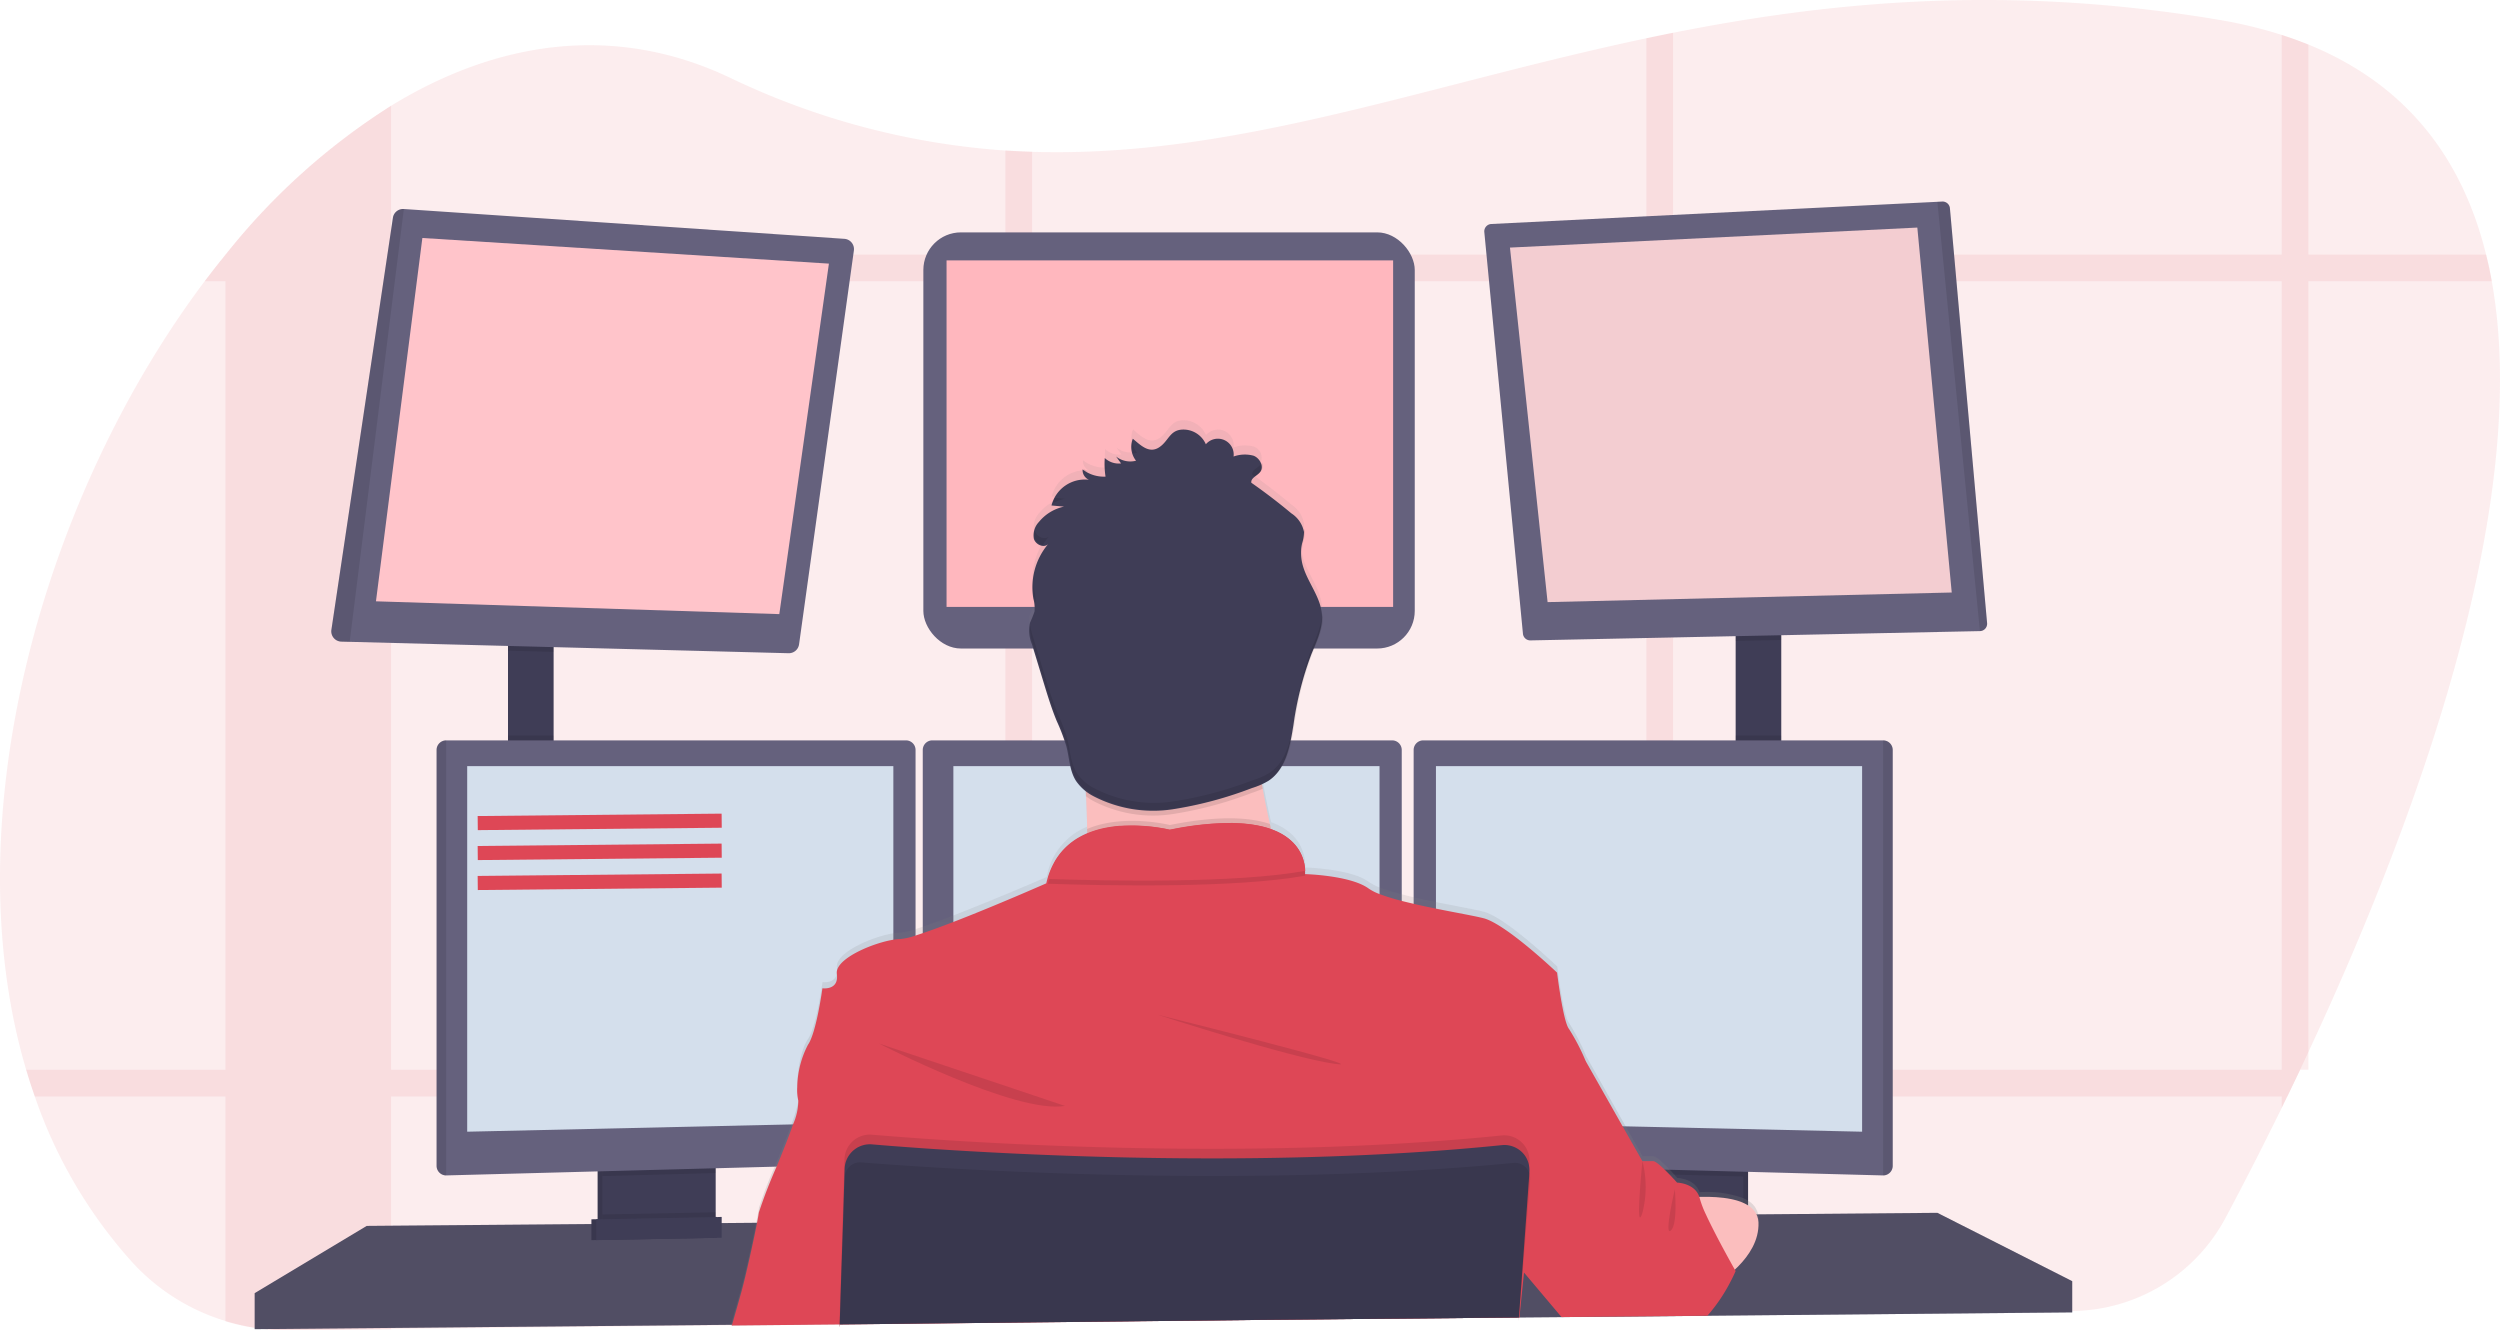 <svg xmlns="http://www.w3.org/2000/svg" xmlns:xlink="http://www.w3.org/1999/xlink" width="354.497" height="188.654" viewBox="0 0 354.497 188.654">
  <defs>
    <linearGradient id="linear-gradient" x1="0.5" y1="1" x2="0.5" y2="-0.001" gradientUnits="objectBoundingBox">
      <stop offset="0" stop-color="gray" stop-opacity="0.251"/>
      <stop offset="0.54" stop-color="gray" stop-opacity="0.122"/>
      <stop offset="1" stop-color="gray" stop-opacity="0.102"/>
    </linearGradient>
  </defs>
  <g id="dev-image" transform="translate(-156.999 -512)">
    <path id="Path_1998" data-name="Path 1998" d="M363.817,533.65v4.426l-51.72.477-.552.01-19.657.18-.47.007-5.975.051h-.177l-36.421.337-59.786.555h-.051l-15.2.143-.163,0-67.544.62v-5.107l68.943-.453h.163l13.955-.1h.065l96.373-.637h.1l.058,0h.16l1.631-.01h.5l25.36-.17,1.5-.007.334,0Z" transform="translate(87.017 160.016)" opacity="0.1"/>
    <g id="Group_124" data-name="Group 124" transform="translate(-8)">
      <path id="Path_1968" data-name="Path 1968" d="M406.678,322.119q-.592,1.277-1.181,2.519-.919,1.93-1.815,3.786c-.266.548-.531,1.086-.79,1.624-2.928,5.982-5.662,11.272-7.983,15.623a24.924,24.924,0,0,1-21.724,13.175l-51.628.562h-.545l-4.426.048-3.786.041-11.609.126h-.47l-5.91.065h-.18l-36.428.395-32.516.34-3.782.041-23.491.255h-.027l-15.235.163h-.163l-48.173.521-14.411.157a29.981,29.981,0,0,1-9.08-1.3,29.411,29.411,0,0,1-13.308-8.426,68.069,68.069,0,0,1-13.73-23.409q-.657-1.869-1.226-3.786c-10.489-35.457,2.3-81.2,25.312-111.816q1.447-1.92,2.941-3.745l.024-.027a94.322,94.322,0,0,1,23.467-21.108c14.98-9.161,31.576-11.742,47.9-4.051a107.151,107.151,0,0,0,39.209,10.4c1.263.082,2.526.143,3.782.18,28.676.9,55.55-9.43,87.11-16.1,1.256-.266,2.516-.528,3.786-.776,22.514-4.48,47.489-6.843,77.189-1.876a64.376,64.376,0,0,1,9.11,2.179q1.964.633,3.786,1.362c14.176,5.767,21.908,16.423,25.193,29.775q.466,1.859.807,3.782C438.5,244.937,421.443,290.5,406.678,322.119Z" transform="translate(85.648 339.055)" fill="#de4756" opacity="0.1"/>
      <g id="Group_114" data-name="Group 114" transform="translate(168.71 516.642)" opacity="0.1">
        <path id="Path_1969" data-name="Path 1969" d="M196.731,217V390.5l-14.411.157a29.983,29.983,0,0,1-9.08-1.3V238.108h.024A93.923,93.923,0,0,1,196.731,217Z" transform="translate(-144.986 -206.644)" fill="#de4756"/>
        <path id="Path_1970" data-name="Path 1970" d="M488.921,282.772H164.6q1.447-1.92,2.941-3.745V279H488.114Q488.581,280.849,488.921,282.772Z" transform="translate(-139.288 -247.536)" fill="#de4756"/>
        <path id="Path_1971" data-name="Path 1971" d="M1033.486,188.845v145.37H1032.3q-.919,1.93-1.815,3.786c-.266.548-.531,1.086-.79,1.624V187.47Q1031.664,188.1,1033.486,188.845Z" transform="translate(-709.869 -187.167)" fill="#de4756"/>
        <path id="Path_1972" data-name="Path 1972" d="M768.876,186.58V368.463l-3.786.041V187.356C766.346,187.091,767.606,186.829,768.876,186.58Z" transform="translate(-535.344 -186.58)" fill="#de4756"/>
        <path id="Path_1973" data-name="Path 1973" d="M501.892,235.8V401.794l-3.782.041V235.62C499.373,235.7,500.636,235.749,501.892,235.8Z" transform="translate(-359.256 -218.925)" fill="#de4756"/>
        <path id="Path_1974" data-name="Path 1974" d="M412.685,618.52q-.919,1.93-1.815,3.786H91.476q-.657-1.869-1.226-3.786Z" transform="translate(-90.25 -471.468)" fill="#de4756"/>
      </g>
      <rect id="Rectangle_421" data-name="Rectangle 421" width="6.468" height="19.63" transform="translate(237.033 602.489)" fill="#3f3d56"/>
      <rect id="Rectangle_422" data-name="Rectangle 422" width="6.468" height="20.767" transform="translate(411.113 601.467)" fill="#3f3d56"/>
      <path id="Path_1975" data-name="Path 1975" d="M363.817,514.853v4.426l-51.72.477-.552.01-19.657.18-.47.007-5.975.051h-.177l-36.421.337-59.786.555h-.051l-15.2.143-.163,0-67.544.62v-5.107l15.882-9.532,31.866-.266.681,0,.225,0,.681-.01,15.3-.126.684,0,.218,0,.681,0,4.906-.041.129,0,12.1-.1h.1l94.439-.8,2.312-.017h.232l1.764-.017,12.818-.106.681-.01.63-.007h.327l3.987-.031.79-.01,1.059-.007,3.319-.031,5.267-.044.681-.007,1.185-.007h.221l25.435-.218Z" transform="translate(95.017 178.814)" fill="#65617d"/>
      <path id="Path_1976" data-name="Path 1976" d="M363.817,514.853v4.426l-51.72.477-.552.01-19.657.18-.47.007-5.975.051h-.177l-36.421.337-59.786.555h-.051l-15.2.143-.163,0-67.544.62v-5.107l15.882-9.532,31.866-.266.681,0,.225,0,.681-.01,15.3-.126.684,0,.218,0,.681,0,4.906-.041.129,0,12.1-.1h.1l94.439-.8,2.312-.017h.232l1.764-.017,12.818-.106.681-.01.63-.007h.327l3.987-.031.79-.01,1.059-.007,3.319-.031,5.267-.044.681-.007,1.185-.007h.221l25.435-.218Z" transform="translate(95.017 178.814)" opacity="0.2"/>
      <path id="Path_1977" data-name="Path 1977" d="M344.329,656.57v8.337a2.087,2.087,0,0,1-1.192,1.886,2.042,2.042,0,0,1-.851.2l-11.882.252a2.042,2.042,0,0,1-.919-.194,2.083,2.083,0,0,1-1.215-1.9V656.57Z" transform="translate(-78.528 20.078)" fill="#3f3d56"/>
      <path id="Path_1978" data-name="Path 1978" d="M344.329,656.57v8.337a2.087,2.087,0,0,1-1.192,1.886,2.042,2.042,0,0,1-.851.2l-11.882.252a2.042,2.042,0,0,1-.919-.194,2.083,2.083,0,0,1-1.215-1.9V656.57Z" transform="translate(-78.528 20.078)" opacity="0.1"/>
      <path id="Path_1979" data-name="Path 1979" d="M346.329,656.57v8.337a2.087,2.087,0,0,1-1.192,1.886,2.042,2.042,0,0,1-.851.2l-11.882.252a2.042,2.042,0,0,1-.919-.194,2.083,2.083,0,0,1-1.215-1.9V656.57Z" transform="translate(-79.847 20.078)" fill="#3f3d56"/>
      <rect id="Rectangle_423" data-name="Rectangle 423" width="16.059" height="10.724" transform="translate(396.814 676.648)" fill="#3f3d56"/>
      <rect id="Rectangle_424" data-name="Rectangle 424" width="16.059" height="10.724" transform="translate(396.814 676.648)" opacity="0.1"/>
      <rect id="Rectangle_425" data-name="Rectangle 425" width="16.059" height="10.724" transform="translate(396.133 676.648)" fill="#3f3d56"/>
      <path id="Path_1980" data-name="Path 1980" d="M218.068,265.82v1.951L211.6,267.6V265.82Z" transform="translate(25.433 336.665)" opacity="0.1"/>
      <path id="Path_1981" data-name="Path 1981" d="M291.436,265.893l-7.772,55.833a1.464,1.464,0,0,1-1.488,1.263l-62.233-1.614-1.181-.031a1.464,1.464,0,0,1-1.416-1.658l8.726-58.448A1.464,1.464,0,0,1,227.616,260l62.458,4.228a1.461,1.461,0,0,1,1.362,1.661Z" transform="translate(-5.358 281.637)" fill="#65617d"/>
      <path id="Path_1982" data-name="Path 1982" d="M163.181,99.16,156.6,150.679l57.195,1.815,7.034-49.7Z" transform="translate(61.709 446.587)" fill="#ffc4ca"/>
      <rect id="Rectangle_426" data-name="Rectangle 426" width="69.679" height="59.009" rx="5.33" transform="translate(295.93 544.95)" fill="#65617d"/>
      <rect id="Rectangle_427" data-name="Rectangle 427" width="63.323" height="49.136" transform="translate(299.219 548.923)" fill="#ffb7be"/>
      <path id="Path_1983" data-name="Path 1983" d="M729.4,262.82v1.29l-6.468.133V262.82Z" transform="translate(-311.817 338.644)" opacity="0.1"/>
      <path id="Path_1984" data-name="Path 1984" d="M768.867,316.689a1.049,1.049,0,0,1-1.021,1.117l-63.731,1.318a1.049,1.049,0,0,1-1.066-.95l-5.478-56.95a1.049,1.049,0,0,1,.994-1.147l63.248-3.146.681-.034a1.045,1.045,0,0,1,1.1.953Z" transform="translate(-322.099 283.685)" fill="#65617d"/>
      <path id="Path_1985" data-name="Path 1985" d="M628.93,97.659l57.763-2.839,4.879,51.748-57.307,1.362Z" transform="translate(-249.819 449.449)" fill="#f3cdd1"/>
      <path id="Path_1986" data-name="Path 1986" d="M893.334,316.689a1.049,1.049,0,0,1-1.021,1.117l-6.033-60.875.681-.034a1.045,1.045,0,0,1,1.1.953Z" transform="translate(-446.566 283.685)" opacity="0.1"/>
      <path id="Path_1987" data-name="Path 1987" d="M227.626,259.992l-7.684,61.375-1.181-.031a1.464,1.464,0,0,1-1.416-1.658l8.726-58.448A1.464,1.464,0,0,1,227.626,259.992Z" transform="translate(-5.358 281.645)" opacity="0.1"/>
      <rect id="Rectangle_428" data-name="Rectangle 428" width="6.468" height="5.815" transform="translate(237.033 616.304)" opacity="0.1"/>
      <path id="Path_1988" data-name="Path 1988" d="M266.989,483.65v1.692l-16.059.429V483.65Z" transform="translate(-0.507 192.994)" opacity="0.1"/>
      <path id="Path_1989" data-name="Path 1989" d="M329.109,482.665v57.263a1.362,1.362,0,0,1-1.311,1.345l-65.246,1.736h-.017a1.362,1.362,0,0,1-1.345-1.345v-59a1.362,1.362,0,0,1,1.345-1.345h65.229A1.362,1.362,0,0,1,329.109,482.665Z" transform="translate(-34.285 135.665)" fill="#65617d"/>
      <path id="Path_1990" data-name="Path 1990" d="M262.552,481.32v61.689h-.017a1.362,1.362,0,0,1-1.345-1.345v-59a1.362,1.362,0,0,1,1.345-1.345Z" transform="translate(-34.285 135.665)" opacity="0.1"/>
      <path id="Path_1991" data-name="Path 1991" d="M194.6,319.15h60.429v50.471L194.6,370.983Z" transform="translate(36.646 301.491)" fill="#d4dfec"/>
      <rect id="Rectangle_429" data-name="Rectangle 429" width="6.468" height="5.931" transform="translate(411.113 616.304)" opacity="0.1"/>
      <path id="Path_1992" data-name="Path 1992" d="M694.989,483.65v2.182L678.93,485.4V483.65Z" transform="translate(-282.797 192.994)" opacity="0.1"/>
      <path id="Path_1993" data-name="Path 1993" d="M736.082,482.665v59a1.362,1.362,0,0,1-1.362,1.345h0l-65.26-1.736a1.362,1.362,0,0,1-1.311-1.345V482.665a1.362,1.362,0,0,1,1.345-1.345h65.229A1.362,1.362,0,0,1,736.082,482.665Z" transform="translate(-302.697 135.665)" fill="#65617d"/>
      <path id="Path_1994" data-name="Path 1994" d="M865.052,482.665v59a1.362,1.362,0,0,1-1.362,1.345h0V481.32h0a1.362,1.362,0,0,1,1.362,1.345Z" transform="translate(-431.667 135.665)" opacity="0.1"/>
      <path id="Path_1995" data-name="Path 1995" d="M658.529,319.15H598.1v50.471l60.429,1.362Z" transform="translate(-229.485 301.491)" fill="#d4dfec"/>
      <path id="Path_1996" data-name="Path 1996" d="M531.609,482.665v57.263a1.362,1.362,0,0,1-1.311,1.345l-65.246,1.736h0a1.362,1.362,0,0,1-1.362-1.345v-59a1.362,1.362,0,0,1,1.345-1.345h65.229A1.362,1.362,0,0,1,531.609,482.665Z" transform="translate(-167.845 135.665)" fill="#65617d"/>
      <path id="Path_1997" data-name="Path 1997" d="M397.1,319.15h60.429v50.471L397.1,370.983Z" transform="translate(-96.914 301.491)" fill="#d4dfec"/>
      <circle id="Ellipse_385" data-name="Ellipse 385" cx="17.475" cy="17.475" r="17.475" transform="translate(313.405 587.169)" fill="#fbbebe"/>
      <path id="Path_1999" data-name="Path 1999" d="M383.74,476.367a.424.424,0,0,1,.034-.119c.34-1.222.946-3.289,1.4-4.94.058-.2.112-.405.163-.6.5-1.862,1.474-6.223,2.015-8.943.191-.957.34-1.7.371-2.077a56.689,56.689,0,0,1,2.254-5.866c.814-1.988,1.7-4.16,2.353-5.992a20.9,20.9,0,0,0,1-3.353,1.735,1.735,0,0,0,0-.725,5.005,5.005,0,0,1-.163-1.192h0c-.078-2.111.552-5.447,1.525-6.846,1.192-1.7,2.043-8.055,2.043-8.055s1.763.255,2.043-1.2a2.094,2.094,0,0,0,.034-.477,2.527,2.527,0,0,0-.031-.378c-.3-2.124,5.011-4.385,8-4.872a6.694,6.694,0,0,1,1.021-.1,9.274,9.274,0,0,0,2.128-.49q.477-.146,1.021-.34c1.253-.422,2.751-.98,4.341-1.593,5.978-2.318,13.216-5.447,13.216-5.447.051-.242.109-.473.174-.7a9.434,9.434,0,0,1,5.566-6.445h0v-.681c0-1.175-.051-2.383-.1-3.588,0-.235-.02-.47-.034-.7v-.385c0-.238-.024-.477-.037-.712l-.061-.048a5.586,5.586,0,0,1-1.328-1.43,5.2,5.2,0,0,1-.483-1.021,31.2,31.2,0,0,1-.81-3.66l-.061-.252a28.593,28.593,0,0,0-1.362-3.6c-.752-1.845-1.331-3.745-1.906-5.668q-.524-1.746-1.059-3.5l-.538-1.784c-.1-.34-.2-.681-.283-1.021h0a4.525,4.525,0,0,1-.089-.477,3.405,3.405,0,0,1,.082-1.569,10.936,10.936,0,0,1,.449-1.021,2.68,2.68,0,0,0,.17-.47h0a1.02,1.02,0,0,0,.027-.109,1.922,1.922,0,0,0,.037-.368,6.289,6.289,0,0,0-.177-1.324.023.023,0,0,1,0-.017.87.87,0,0,0-.017-.092,8.667,8.667,0,0,1-.122-1.021,9.686,9.686,0,0,1,1.181-5.3l.065-.123a8.58,8.58,0,0,1,.626-.946h0a4.775,4.775,0,0,1,.34-.415,1.359,1.359,0,0,1-1.889-.49,1.3,1.3,0,0,1-.078-.153c-.017-.041-.031-.085-.044-.129a2.782,2.782,0,0,1,.722-2.4,6.3,6.3,0,0,1,1.954-1.6h0a1.3,1.3,0,0,1,.136-.071,5.826,5.826,0,0,1,.9-.361h0a5.125,5.125,0,0,1,.555-.15l-1.263-.116-.511-.048a4.933,4.933,0,0,1,4.426-3.714h.368a4,4,0,0,1,.535.044,1.512,1.512,0,0,1-.9-1.474,4.905,4.905,0,0,0,3.129,1.042h.129a10.216,10.216,0,0,1-.116-1.113h0a11.275,11.275,0,0,1,0-1.518,2.873,2.873,0,0,0,2.308.769l-.708-.987a3.231,3.231,0,0,0,2.233.7l.163-.017a2.382,2.382,0,0,0,.405-.078h.031c-.065-.082-.123-.167-.18-.255l-.02-.041a3.292,3.292,0,0,1-.34-.711,2.252,2.252,0,0,1-.082-.3h0a2.979,2.979,0,0,1,.153-1.855c1.1.919,2.3,2.175,3.745,1.226S446,347.819,448.254,348a3.472,3.472,0,0,1,2.863,2.083,2.3,2.3,0,0,1,2.611-.6,2.332,2.332,0,0,1,1.321,2.346,4.7,4.7,0,0,1,2.843-.112,1.66,1.66,0,0,1,.967,2.267.484.484,0,0,1-.048.068c-.419.541-1.345.838-1.246,1.518l.143.1.443.32q2.6,1.879,5.073,3.949a4.106,4.106,0,0,1,1.8,2.666,2.94,2.94,0,0,1-.082.807h0c-.054.266-.129.531-.187.8a6.644,6.644,0,0,0-.116,2.06h0c.024.2.054.4.092.6.521,2.632,2.625,4.8,2.832,7.49v.191a6.048,6.048,0,0,1-.024.861,18.38,18.38,0,0,1-1.525,4.766c-.037.1-.075.191-.109.286a47.43,47.43,0,0,0-2.383,9.587,34.133,34.133,0,0,1-.681,3.435,9.1,9.1,0,0,1-1.733,3.551,5.521,5.521,0,0,1-1.144,1.021,6.355,6.355,0,0,1-.9.48v.02c.037.208.068.415.106.623.02.109.037.218.058.34h0a.047.047,0,0,0,0,.02c.286,1.61.613,3.187.957,4.685l.174.746c4.29,1.549,4.8,4.722,4.828,5.937a3.289,3.289,0,0,1,0,.487s6.468.17,9.022,2.043a6.924,6.924,0,0,0,1.535.783,28.262,28.262,0,0,0,3.149.984c.548.143,1.12.283,1.7.419,1.021.235,2.1.463,3.149.681,2.788.562,5.413,1.021,6.744,1.362,3.176.8,10.441,7.769,10.441,7.769s.851,7.027,1.7,8.052a30.369,30.369,0,0,1,2.383,4.627l5.631,10.012,2.383,4.211h1.532a2.6,2.6,0,0,1,1.093.715c.405.361.854.81,1.249,1.219l.654.7.409.453s2.475.061,3.146,2.019a15.366,15.366,0,0,1,6.223.851,4.812,4.812,0,0,1,.681.368,2.955,2.955,0,0,1,1.406,1.927,2.832,2.832,0,0,1,.061.49v.579c-.122,2.577-1.8,4.722-3.343,6.165l.109.194s-.051.123-.15.34c-.027.065-.061.136-.1.218h0c-.2.429-.521,1.072-.94,1.825a21.555,21.555,0,0,1-3.258,4.484l-.1.1-19.657.18-.058-.068-3.813-4.548-1.9-2.261-.058-.072-.054.541-.184,1.8-.443,4.361-.024.218v.058l-.051.5.037-.5h-.1l-36.428.34-59.789.66v.286h-.048V476.2l-15.235.163Z" transform="translate(-115.113 223.607)" fill="url(#linear-gradient)"/>
      <path id="Path_2000" data-name="Path 2000" d="M558.158,477.5s-33.874,4.085-30.64,0c1.171-1.478,1.495-5.856,1.43-10.843-.02-1.515-.075-3.084-.153-4.647-.375-7.49-1.277-14.809-1.277-14.809s29.619-13.958,26.214-2.894c-1.362,4.47-.916,10.748.119,16.641.3,1.719.654,3.4,1.021,5a117.346,117.346,0,0,0,3.285,11.548Z" transform="translate(-209.799 162.89)" fill="#fbbebe"/>
      <path id="Path_2001" data-name="Path 2001" d="M558.158,526.131s-33.874,4.085-30.64,0c1.171-1.478,1.495-5.856,1.43-10.843,5.165-2.206,11.735-.562,11.735-.562,6.918-1.379,11.354-1.11,14.19-.143A117.339,117.339,0,0,0,558.158,526.131Z" transform="translate(-209.799 114.259)" opacity="0.1"/>
      <path id="Path_2002" data-name="Path 2002" d="M399.459,587.131v-.286l59.789-.65,36.428-.34h.1l-.037.5.051-.5h.065V585.8l.466-4.579.177-1.733.055-.541.048-.453,2.1-7.017,2.1-7.006,1.77-5.9,2.7-9.015a30.254,30.254,0,0,0-2.383-4.6c-.851-1.021-1.7-8-1.7-8s-7.265-6.921-10.441-7.718c-1.331-.34-3.959-.793-6.751-1.362-1.045-.211-2.118-.436-3.149-.681-.582-.133-1.154-.272-1.7-.412a29.918,29.918,0,0,1-3.149-.974,7.046,7.046,0,0,1-1.532-.78c-2.5-1.835-8.773-2.043-9.015-2.043h0a.142.142,0,0,1,0-.024v-.031a3.493,3.493,0,0,0,0-.429,2.733,2.733,0,0,0-.031-.477.429.429,0,0,0-.024-.17c-.017-.123-.037-.252-.068-.388a1.687,1.687,0,0,0-.041-.18,5.859,5.859,0,0,0-.426-1.188c-.024-.054-.055-.112-.082-.167a6.213,6.213,0,0,0-.579-.9c-.044-.058-.092-.119-.143-.177a6.669,6.669,0,0,0-.926-.9c-.092-.071-.187-.146-.286-.214a1.584,1.584,0,0,0-.174-.123l-.3-.2-.283-.163c-.248-.136-.511-.269-.8-.395-.089-.041-.184-.078-.279-.116l-.371-.143h-.02l-.255-.1c-.194-.065-.392-.123-.6-.18l-.317-.082-.34-.078-.34-.071c-.34-.068-.7-.129-1.086-.177l-.388-.048-.4-.041-.412-.034-.586-.034-.681-.024a42.454,42.454,0,0,0-8.937.951,24.605,24.605,0,0,0-6.213-.573h-.3l-.34.02h-.218l-.439.041a3.272,3.272,0,0,0-.443.051c-.146.02-.3.037-.446.061l-.225.037c-.221.037-.446.078-.681.126q-.112.02-.225.051c-.3.065-.592.143-.885.232-.146.041-.293.089-.439.14-.075.02-.146.048-.218.075l-.218.078-.214.085-.255.1c-.129.055-.255.112-.381.174-.072.031-.143.065-.211.1s-.14.068-.2.106a9.446,9.446,0,0,0-2.114,1.491l-.174.167-.17.174c-.058.058-.112.119-.167.18a8.1,8.1,0,0,0-.62.766c-.054.071-.106.143-.157.218a9.074,9.074,0,0,0-.586.994c-.044.082-.085.167-.126.249a11.127,11.127,0,0,0-.681,1.787q-.1.341-.174.681s-7.207,3.18-13.185,5.481c-1.59.613-3.088,1.168-4.341,1.586-.364.123-.7.235-1.021.34a9.089,9.089,0,0,1-2.128.49,6.694,6.694,0,0,0-1.021.1c-2.747.446-7.456,2.383-7.97,4.327a1.256,1.256,0,0,0-.034.477v.037c.34,2.383-2.043,2.043-2.043,2.043s-.851,6.3-2.043,8a13.4,13.4,0,0,0-1.525,6.022h0a6.677,6.677,0,0,0,.15,1.917v.048a8.4,8.4,0,0,1-.746,3.3c-.6,1.753-1.481,3.932-2.325,5.988A69.742,69.742,0,0,0,387.99,571c-.031.276-.119.769-.242,1.406-.5,2.594-1.6,7.534-2.145,9.532-.405,1.491-.994,3.534-1.4,4.936a.479.479,0,0,1-.034.119l15.262-.15v.286h.048Z" transform="translate(-115.397 112.963)" fill="#de4756"/>
      <path id="Path_2003" data-name="Path 2003" d="M445.44,607.57s19.405,10.043,26.384,8.852Z" transform="translate(-155.808 52.396)" opacity="0.1"/>
      <path id="Path_2004" data-name="Path 2004" d="M561.44,595.57s18.895,6.128,25.193,6.979S561.44,595.57,561.44,595.57Z" transform="translate(-232.316 60.31)" opacity="0.1"/>
      <path id="Path_2005" data-name="Path 2005" d="M552.3,524.54c-9.873,1.818-28.461,1.426-36.5,1.151,2.945-10.554,17.3-6.965,17.3-6.965C550.879,515.178,552.241,522.538,552.3,524.54Z" transform="translate(-202.214 111.622)" opacity="0.1"/>
      <path id="Path_2006" data-name="Path 2006" d="M552.3,522.54c-9.873,1.818-28.461,1.426-36.5,1.151,2.945-10.554,17.3-6.966,17.3-6.966C550.879,513.178,552.241,520.538,552.3,522.54Z" transform="translate(-202.214 112.941)" fill="#de4756"/>
      <path id="Path_2007" data-name="Path 2007" d="M776.94,671.733s11.63-1.787,11.858,3.319-5.931,8.675-5.931,8.675Z" transform="translate(-374.451 10.277)" fill="#fbbebe"/>
      <path id="Path_2008" data-name="Path 2008" d="M554.234,460.948a16,16,0,0,1-1.532.592,54.718,54.718,0,0,1-11.235,3.006,18.357,18.357,0,0,1-11.289-1.872,9.8,9.8,0,0,1-1.021-.664c-.375-7.49-1.277-14.809-1.277-14.809s29.619-13.958,26.214-2.894C552.739,448.777,553.2,455.055,554.234,460.948Z" transform="translate(-210.182 162.89)" opacity="0.1"/>
      <path id="Path_2009" data-name="Path 2009" d="M523.105,356.274a3.224,3.224,0,0,1-2.833-.6l.708.984a2.884,2.884,0,0,1-2.308-.766,11.6,11.6,0,0,0,.109,2.638,4.943,4.943,0,0,1-3.255-1.021,1.5,1.5,0,0,0,.9,1.467,4.882,4.882,0,0,0-5.311,3.646l1.777.163a6.288,6.288,0,0,0-3.554,2.169,2.754,2.754,0,0,0-.722,2.383c.238.831,1.389,1.362,2.015.769a9.512,9.512,0,0,0-2.077,7.759,4.926,4.926,0,0,1,.157,1.791,15.192,15.192,0,0,1-.643,1.6,5.044,5.044,0,0,0,.286,3.064l1.6,5.25c.579,1.9,1.154,3.8,1.91,5.631a27.95,27.95,0,0,1,1.362,3.578c.429,1.648.446,3.452,1.362,4.892a6.786,6.786,0,0,0,2.444,2.155,18.365,18.365,0,0,0,11.289,1.872,54.677,54.677,0,0,0,11.218-3.006,10.557,10.557,0,0,0,2.329-1.021c2.536-1.661,3.1-5.059,3.575-8.052a45.712,45.712,0,0,1,2.482-9.8c.742-1.869,1.7-3.765,1.539-5.767-.208-2.659-2.312-4.814-2.832-7.428a6.469,6.469,0,0,1,.024-2.645,6.009,6.009,0,0,0,.269-1.6,4.082,4.082,0,0,0-1.8-2.645q-2.747-2.295-5.672-4.337c-.1-.681.827-.974,1.246-1.512.592-.759-.02-1.964-.919-2.318a4.705,4.705,0,0,0-2.843.112,2.244,2.244,0,0,0-3.932-1.74,3.472,3.472,0,0,0-2.867-2.07c-2.257-.177-2.3,1.549-3.745,2.5s-2.635-.3-3.745-1.215A3.159,3.159,0,0,0,523.105,356.274Z" transform="translate(-197.018 221.055)" fill="#3f3d56"/>
      <path id="Path_2010" data-name="Path 2010" d="M738.075,639.834s-.3.722-.861,1.767a23.493,23.493,0,0,1-3.064,4.484l-.092.1h-.552l-19.657.18h-.47l-.058-.068-3.813-4.524-1.437-1.706-.058-.071-.122-.143-.068-.082-.089-.106-2.8-3.316,1.021-4.256,1.74-7.17.044-.174.34-1.362.242-1.021.81-3.33,2.778-11.456,4.937,2.553,5.205,9.192,2.8,4.936h1.532c.289,0,.953.558,1.62,1.2.238.228.477.47.681.681.606.626,1.086,1.164,1.086,1.164s2.482.055,3.149,2.009a2.388,2.388,0,0,1,.085.289,13.718,13.718,0,0,0,.861,2.233c.439.957.991,2.043,1.549,3.129,1.038,1.992,2.094,3.888,2.482,4.576l.048.085Z" transform="translate(-326.962 52.389)" fill="#de4756"/>
      <path id="Path_2011" data-name="Path 2011" d="M526.814,649.494l-.034.487v.034l-.058.783-.453,6.3-.548,7.592-.157,2.138-.34,4.576v.058L488.8,671.8l-59.779.647v.286h-.048v-.381l.153-4.889.293-9.553.252-8.1.024-.807a3.585,3.585,0,0,1,3.888-3.462c1.607.136,3.694.3,6.189.48l1.021.075c14.411,1,41.044,2.295,67.919.681.565-.031,1.134-.065,1.7-.106,4.167-.262,8.331-.6,12.453-1.021a3.585,3.585,0,0,1,3.949,3.823Z" transform="translate(-144.945 27.358)" opacity="0.1"/>
      <path id="Path_2012" data-name="Path 2012" d="M429.08,675.395v-.286l59.789-.65,36.428-.34h.1v-.058l.34-4.576.146-2.043.558-7.7.439-6.094v-.15a3.608,3.608,0,0,0-.037-.841.1.1,0,0,0,0-.034,3.538,3.538,0,0,0-.681-1.58,3.588,3.588,0,0,0-3.207-1.362c-4.123.422-8.286.759-12.453,1.021-.569.041-1.137.075-1.7.105-26.875,1.6-53.508.3-67.919-.681l-1.021-.075c-2.5-.177-4.582-.34-6.189-.48a3.588,3.588,0,0,0-3.827,2.9,3.753,3.753,0,0,0-.061.558l-.232,7.544-.317,9.556-.15,4.889v.381Z" transform="translate(-145.018 24.699)" fill="#3f3d56"/>
      <path id="Path_2013" data-name="Path 2013" d="M527.008,659.5l-.419,5.219-.623,7.779-.157,1.947-.34,4.361-.021.218v.058h0l-.051.5.037-.5h-.1l-36.427.34-59.8.647v-.1l.167-4.889.34-9.553.218-6.349a2.165,2.165,0,0,1,1.042-1.787,2.128,2.128,0,0,1,1.287-.306c.715.058,1.593.126,2.618.2,1.665.123,3.718.266,6.108.415,4.426.279,9.978.579,16.341.824,17.7.681,41.6.909,64.3-1.079,1.021-.089,2.077-.187,3.108-.286a2.132,2.132,0,0,1,1.185.225,1.759,1.759,0,0,1,.293.184,2.09,2.09,0,0,1,.681.838,1.219,1.219,0,0,1,.085.208A2.136,2.136,0,0,1,527.008,659.5Z" transform="translate(-145.037 19.742)" opacity="0.1"/>
      <path id="Path_2014" data-name="Path 2014" d="M346.329,677.87v1.086a2.087,2.087,0,0,1-1.192,1.886l-13.652.262a2.083,2.083,0,0,1-1.215-1.9v-1.021Z" transform="translate(-79.847 6.029)" opacity="0.1"/>
      <path id="Path_2015" data-name="Path 2015" d="M264.138,509.852l-17.788.34V507.24l17.788-.34Z" transform="translate(2.514 177.659)" fill="#3f3d56"/>
      <path id="Path_2016" data-name="Path 2016" d="M264.138,509.852l-17.788.34V507.24l17.788-.34Z" transform="translate(2.514 177.659)" opacity="0.1"/>
      <path id="Path_2017" data-name="Path 2017" d="M266.138,509.852l-17.788.34V507.24l17.788-.34Z" transform="translate(1.195 177.659)" fill="#3f3d56"/>
      <g id="Group_115" data-name="Group 115" transform="translate(311.041 574.735)" opacity="0.1">
        <path id="Path_2018" data-name="Path 2018" d="M551.609,358.7a3.319,3.319,0,0,1-.643-1.478,3.23,3.23,0,0,0,.143,1.566A3.069,3.069,0,0,0,551.609,358.7Z" transform="translate(-536.423 -357.22)"/>
        <path id="Path_2019" data-name="Path 2019" d="M539.986,365.76a11.956,11.956,0,0,1-.126-1.26c0,.419,0,.841,0,1.263Z" transform="translate(-529.124 -362.022)"/>
        <path id="Path_2020" data-name="Path 2020" d="M621.685,396.03a6.237,6.237,0,0,1,.122-.9,6.126,6.126,0,0,0,.272-1.6,2.1,2.1,0,0,0-.054-.361c-.058.313-.15.626-.218.936a6.513,6.513,0,0,0-.122,1.924Z" transform="translate(-583.076 -380.931)"/>
        <path id="Path_2021" data-name="Path 2021" d="M600.916,367.326l.371.269a6.714,6.714,0,0,0,.875-.756,1.249,1.249,0,0,0,.129-1.239,1.022,1.022,0,0,1-.129.218C601.743,366.356,600.817,366.652,600.916,367.326Z" transform="translate(-569.389 -362.747)"/>
        <path id="Path_2022" data-name="Path 2022" d="M518.186,380.29a4.193,4.193,0,0,0-.3.776,6.182,6.182,0,0,1,1.7-.643Z" transform="translate(-514.633 -372.436)"/>
        <path id="Path_2023" data-name="Path 2023" d="M531.3,368.6a5.04,5.04,0,0,1-.64-.419,1.449,1.449,0,0,0,.031.4,4.04,4.04,0,0,1,.609.017Z" transform="translate(-523.057 -364.449)"/>
        <path id="Path_2024" data-name="Path 2024" d="M549.857,428.33a17.531,17.531,0,0,1-1.532,4.807,45.7,45.7,0,0,0-2.482,9.808c-.473,2.993-1.021,6.39-3.575,8.048a10.211,10.211,0,0,1-2.325,1.021,54.5,54.5,0,0,1-11.235,3.006,18.355,18.355,0,0,1-11.289-1.869A6.809,6.809,0,0,1,514.975,451c-.909-1.44-.926-3.244-1.362-4.892a28,28,0,0,0-1.362-3.581c-.752-1.832-1.331-3.745-1.906-5.628q-.8-2.625-1.6-5.253a9.819,9.819,0,0,1-.388-1.617,6.1,6.1,0,0,0,.388,2.638q.8,2.632,1.6,5.253c.575,1.9,1.154,3.8,1.907,5.628a28.007,28.007,0,0,1,1.362,3.581c.429,1.648.446,3.452,1.362,4.892a6.81,6.81,0,0,0,2.444,2.155,18.368,18.368,0,0,0,11.289,1.869,54.906,54.906,0,0,0,11.235-3.006,10.211,10.211,0,0,0,2.325-1.021c2.536-1.658,3.1-5.056,3.575-8.048a45.7,45.7,0,0,1,2.482-9.808c.742-1.866,1.7-3.762,1.539-5.767C549.864,428.371,549.857,428.35,549.857,428.33Z" transform="translate(-508.324 -404.121)"/>
        <path id="Path_2025" data-name="Path 2025" d="M510.043,418.735V418.7a4.767,4.767,0,0,0-.157-1.787,9.056,9.056,0,0,1-.133-1.13,9.31,9.31,0,0,0,.133,2.152C509.941,418.2,510,418.466,510.043,418.735Z" transform="translate(-509.258 -395.844)"/>
        <path id="Path_2026" data-name="Path 2026" d="M511.367,396.1a9.441,9.441,0,0,1,.889-1.249c-.623.6-1.774.065-2.015-.763a1.985,1.985,0,0,0,0,1.021A1.5,1.5,0,0,0,511.367,396.1Z" transform="translate(-509.544 -381.538)"/>
      </g>
      <path id="Path_2027" data-name="Path 2027" d="M762.511,656.57a14.792,14.792,0,0,1,0,7.32C761.432,667.294,762.511,656.57,762.511,656.57Z" transform="translate(-364.617 20.078)" opacity="0.1"/>
      <path id="Path_2028" data-name="Path 2028" d="M775.176,668.3s.453,4.971-.569,5.852S775.176,668.3,775.176,668.3Z" transform="translate(-372.686 12.341)" opacity="0.1"/>
      <line id="Line_62" data-name="Line 62" y1="0.34" x2="34.593" transform="translate(232.74 628.372)" fill="none" stroke="#de4756" stroke-miterlimit="10" stroke-width="2"/>
      <line id="Line_63" data-name="Line 63" y1="0.337" x2="34.593" transform="translate(232.74 632.621)" fill="none" stroke="#de4756" stroke-miterlimit="10" stroke-width="2"/>
      <line id="Line_64" data-name="Line 64" y1="0.34" x2="34.593" transform="translate(232.74 636.867)" fill="none" stroke="#de4756" stroke-miterlimit="10" stroke-width="2"/>
    </g>
  </g>
</svg>
